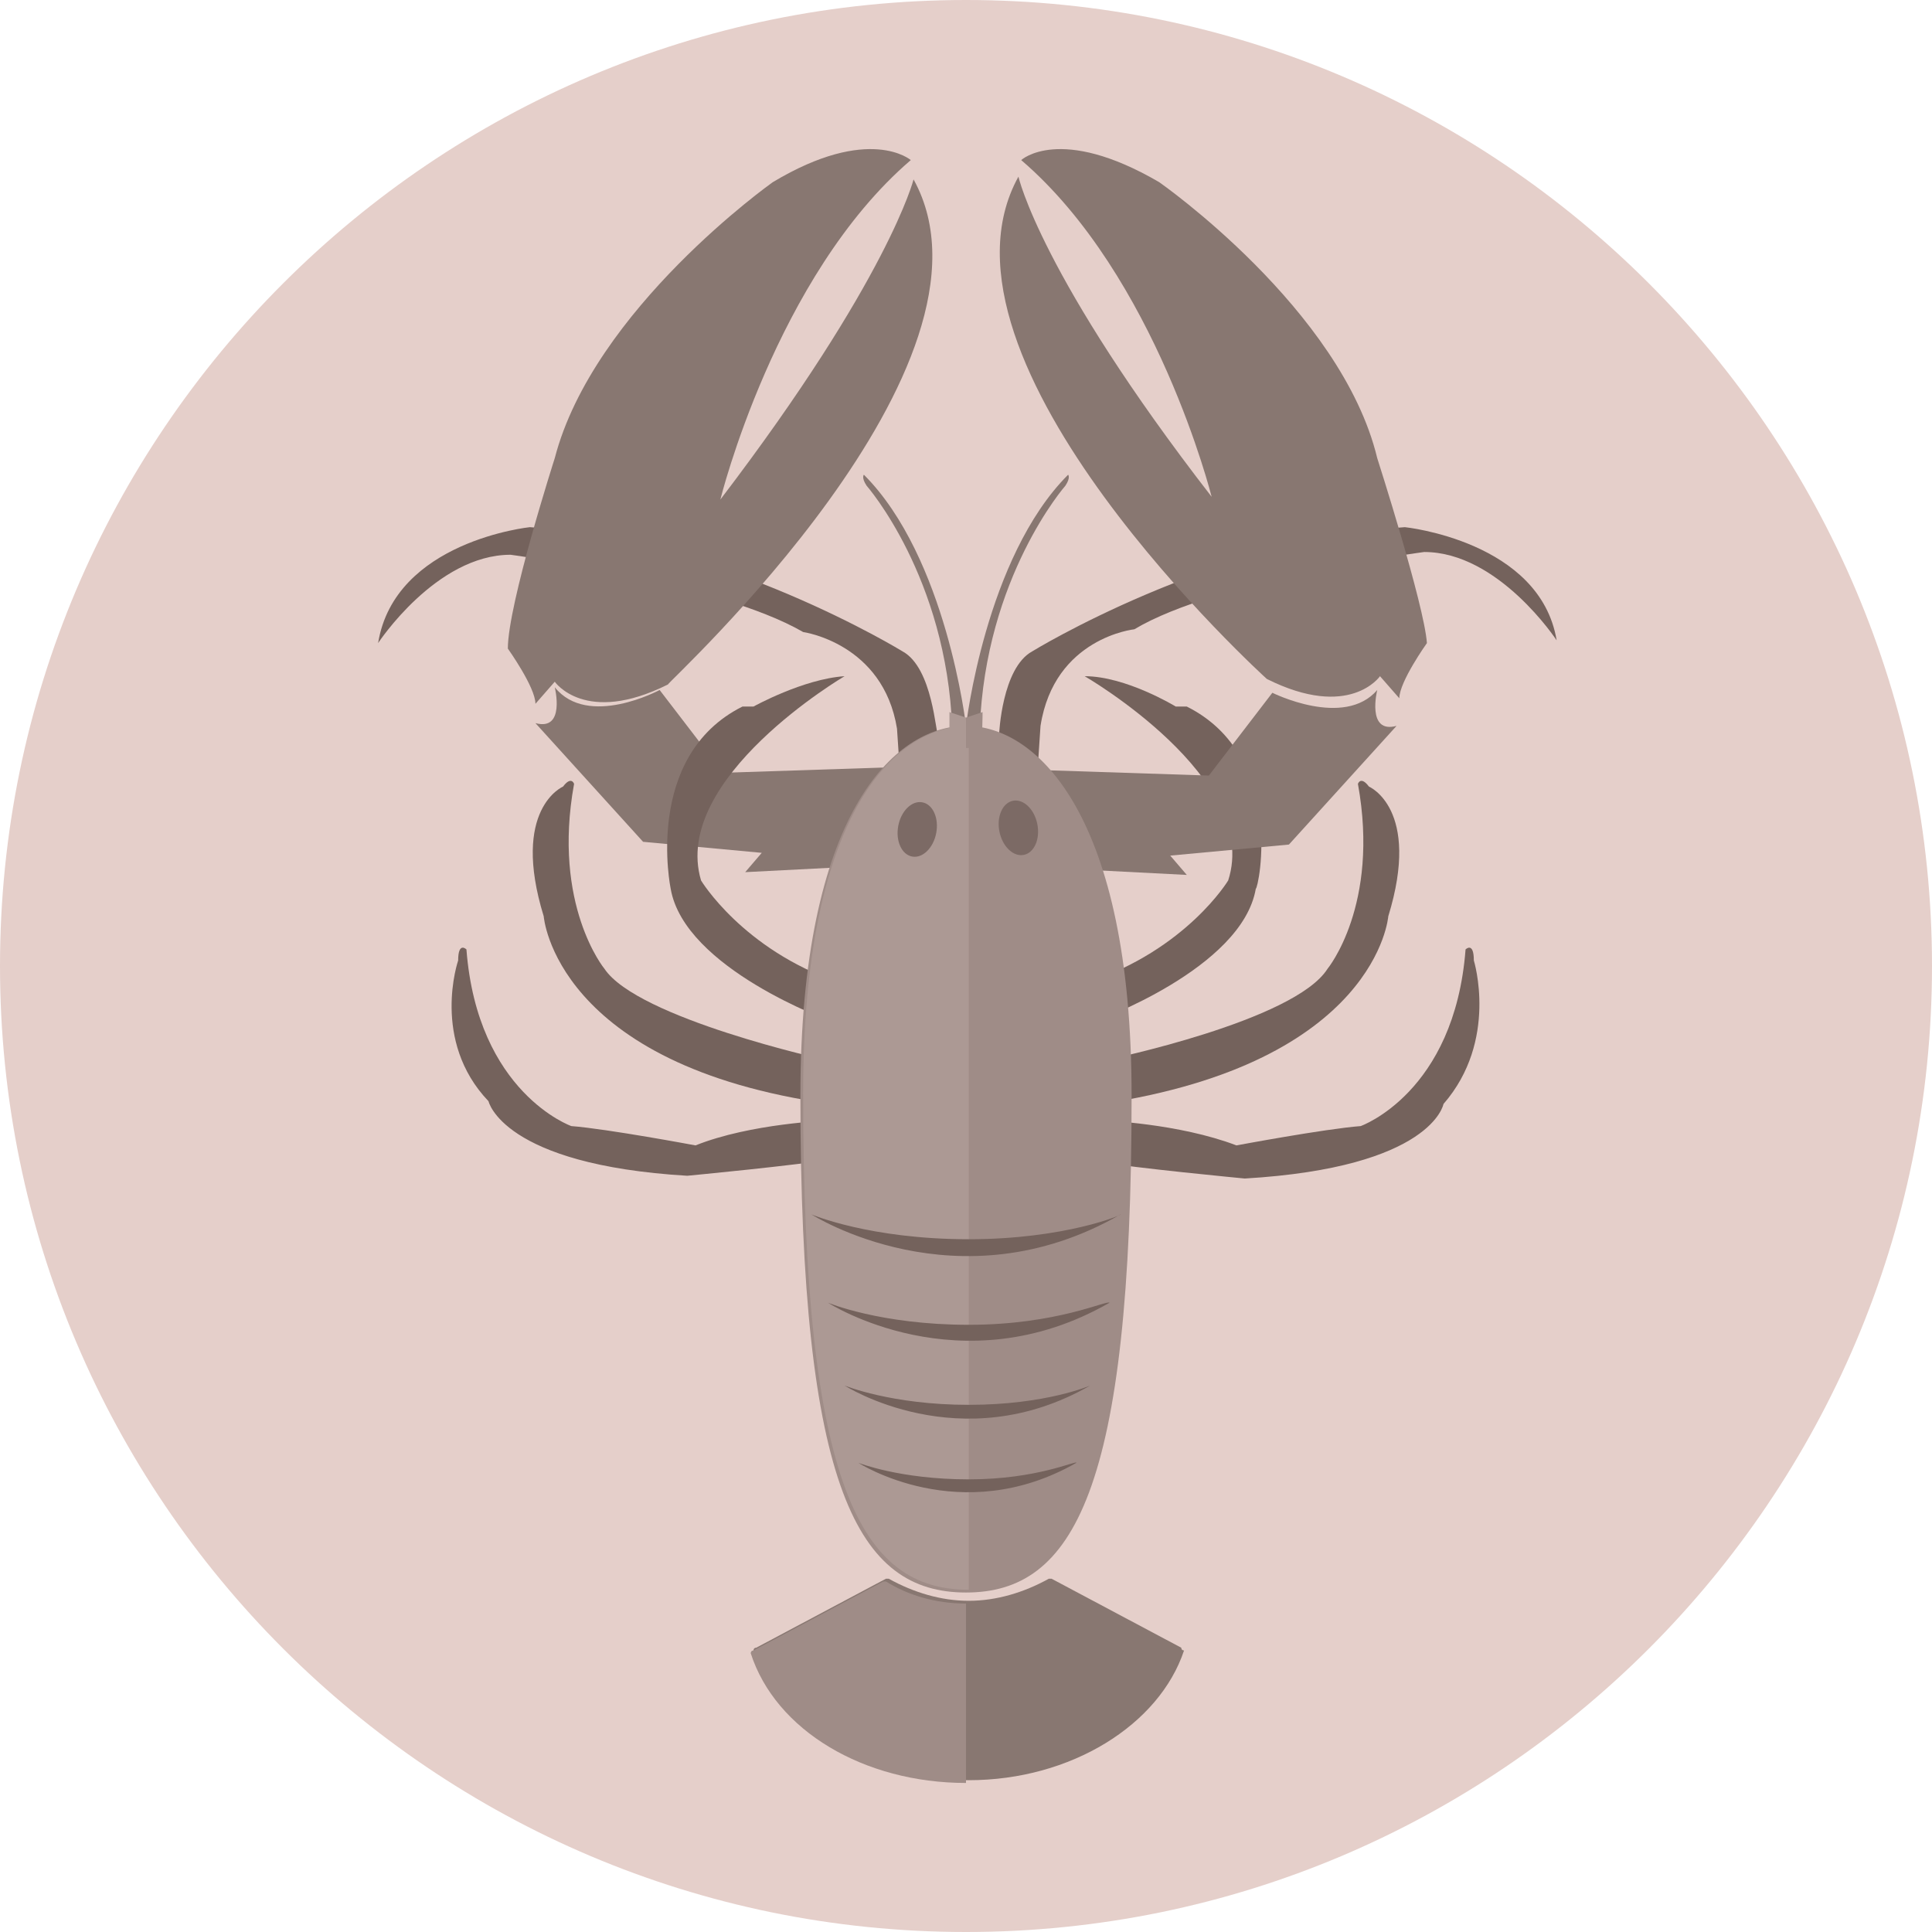 <svg width="70" height="70" viewBox="0 0 70 70" fill="none" xmlns="http://www.w3.org/2000/svg">
<g id="cancer 1" clip-path="url(#clip0_4_89)">
<path id="Vector" d="M35 0C15.7 0 0 15.7 0 35C0 54.3 15.7 70 35 70C54.3 70 70 54.3 70 35C70 15.7 54.3 0 35 0Z" fill="#E5CFCA"/>
<path id="Vector_2" d="M42.8 59.7L38.1 57.2H38C37.1 57.7 36.1 58 35.1 58C34.1 58 33.1 57.7 32.2 57.2H32.1L27.4 59.7C27.3 59.7 27.3 59.8 27.3 59.8C28.2 62.6 31.4 64.5 35.1 64.5C38.8 64.5 42 62.5 42.9 59.8C42.9 59.8 42.8 59.8 42.8 59.7Z" fill="#887771"/>
<path id="Vector_3" d="M35 58.1C33.9 58.1 32.9 57.8 32.1 57.3H32L27.3 59.8C27.2 59.8 27.2 59.9 27.2 59.9C28.1 62.7 31.3 64.6 35 64.6V58.1Z" fill="#9F8C87"/>
<path id="Vector_4" d="M49.6 28.5C49.3 28.1 49.2 28.4 49.2 28.4C50 32.8 48.1 35.1 48.1 35.1C46.9 37 40.1 38.4 40.1 38.4L39.9 40C49.9 38.5 50.3 33.2 50.3 33.2C51.5 29.3 49.6 28.5 49.6 28.5Z" fill="#74625C"/>
<path id="Vector_5" d="M53.4 34.8C53.4 34.1 53.1 34.4 53.1 34.4C52.7 39.6 49.3 40.8 49.3 40.8C48 40.9 44.8 41.5 44.8 41.5C42.7 40.7 40 40.6 40 40.6C40 40.6 38.9 41.9 39.9 42.1C40.9 42.3 45.1 42.7 45.1 42.7C51.9 42.3 52.3 40 52.3 40C54.3 37.7 53.4 34.8 53.4 34.8ZM43 25.6H42.6C42.6 25.6 40.8 24.5 39.3 24.5C39.3 24.5 45.7 28.2 44.5 31.9C44.5 31.9 43 34.4 39.4 35.6L39.7 37C39.7 37 45 35.1 45.5 32.2C45.6 32.2 46.6 27.4 43 25.6Z" fill="#74625C"/>
<path id="Vector_6" d="M50.6 26.3C49.5 26.6 49.9 25 49.9 25C48.7 26.4 46.1 25.1 46.1 25.1L43.8 28.1L37.7 27.9L39.1 31.5L43 31.7L42.4 31L46.7 30.6L50.6 26.3Z" fill="#887771"/>
<path id="Vector_7" d="M50.9 19.1C43.9 19.6 37.4 23.6 37.4 23.6C36.3 24.2 36.2 26.6 36.2 26.6L37.6 27.8L37.7 26.3C38.2 23.1 41.1 22.8 41.1 22.8C44.1 21 51.6 20 51.6 20C54.3 20 56.4 23.2 56.4 23.2C55.8 19.6 50.9 19.1 50.9 19.1Z" fill="#74625C"/>
<path id="Vector_8" d="M38.7 17.2C35.7 20.2 35 26.3 35 26.3L35.5 26.4C35.7 20.9 38.6 17.6 38.6 17.6C38.8 17.3 38.7 17.2 38.7 17.2ZM49.9 16.6C48.6 11.2 42 6.6 42 6.6C38.4 4.5 37 5.8 37 5.8C41.9 10 43.9 18 43.9 18C37.7 10 36.9 6.4 36.9 6.4C33.2 13.1 45.9 24.6 45.9 24.6C48.9 26.1 50 24.5 50 24.5L50.7 25.3C50.7 24.7 51.7 23.3 51.7 23.3C51.6 21.9 49.9 16.6 49.9 16.6ZM26.2 28L23.9 25C23.9 25 21.3 26.4 20.1 24.9C20.1 24.9 20.5 26.5 19.4 26.2L23.3 30.5L27.6 30.9L27 31.6L30.9 31.4L32.3 27.8L26.2 28Z" fill="#887771"/>
<path id="Vector_9" d="M29.9 38.4C29.9 38.4 23.1 36.9 21.9 35.1C21.9 35.1 20 32.8 20.8 28.4C20.8 28.4 20.7 28.1 20.4 28.5C20.4 28.5 18.5 29.3 19.7 33.2C19.7 33.2 20.1 38.6 30.1 40L29.9 38.4Z" fill="#74625C"/>
<path id="Vector_10" d="M30 40.6C30 40.6 27.2 40.7 25.2 41.5C25.2 41.5 22 40.9 20.7 40.8C20.7 40.8 17.3 39.6 16.9 34.4C16.9 34.4 16.6 34.1 16.6 34.8C16.6 34.8 15.6 37.7 17.7 39.9C17.7 39.9 18.2 42.2 24.9 42.6C24.9 42.6 29.1 42.2 30.1 42C31.2 41.9 30 40.6 30 40.6ZM25.4 31.9C24.3 28.2 30.6 24.5 30.6 24.5C29.1 24.6 27.3 25.6 27.3 25.6H26.9C23.3 27.4 24.3 32.2 24.3 32.2C24.8 35.1 30.1 37 30.1 37L30.4 35.6C26.9 34.4 25.4 31.9 25.4 31.9Z" fill="#74625C"/>
<path id="Vector_11" d="M32.7 23.6C32.7 23.6 26.2 19.6 19.2 19.1C19.2 19.1 14.3 19.6 13.7 23.3C13.7 23.3 15.8 20.1 18.5 20.1C18.5 20.1 26 21.1 29.1 22.9C29.1 22.9 32 23.3 32.5 26.4L32.6 27.9L34 26.7C33.9 26.6 33.8 24.2 32.7 23.6Z" fill="#74625C"/>
<path id="Vector_12" d="M31.3 17.2C31.3 17.2 31.2 17.3 31.4 17.6C31.4 17.6 34.3 20.9 34.5 26.4L35 26.3C35 26.3 34.3 20.2 31.3 17.2Z" fill="#887771"/>
<path id="Vector_13" d="M33.1 6.5C33.1 6.5 32.2 10.1 26.1 18.1C26.1 18.1 28.1 10 33 5.8C33 5.8 31.5 4.5 28 6.6C28 6.6 21.5 11.2 20.1 16.6C20.1 16.6 18.4 21.9 18.4 23.5C18.4 23.5 19.4 24.9 19.4 25.5L20.1 24.7C20.1 24.7 21.2 26.3 24.2 24.8C24.2 24.7 36.8 13.2 33.1 6.5Z" fill="#887771"/>
<path id="Vector_14" d="M35 26.3C32.4 26.3 29 29.5 29 39.7C29 54 31.1 57.7 35 57.7C38.9 57.7 41 54 41 39.7C41 29.6 37.6 26.3 35 26.3Z" fill="#9F8C87"/>
<path id="Vector_15" d="M29.1 39.6C29.1 53.9 31.2 57.6 35.1 57.6V26.3C32.4 26.3 29.1 29.5 29.1 39.6Z" fill="#AC9994"/>
<path id="Vector_16" d="M33.921 30.183C34.024 29.64 33.8 29.142 33.42 29.07C33.04 28.997 32.649 29.379 32.546 29.921C32.443 30.464 32.667 30.962 33.047 31.034C33.426 31.107 33.818 30.725 33.921 30.183Z" fill="#7C6A65"/>
<path id="Vector_17" d="M37.096 30.974C37.474 30.898 37.693 30.397 37.584 29.856C37.475 29.314 37.079 28.937 36.7 29.014C36.321 29.09 36.102 29.591 36.212 30.133C36.321 30.674 36.717 31.051 37.096 30.974Z" fill="#7C6A65"/>
<path id="Vector_18" d="M35.1 44.9C31.5 44.9 29.4 44 29.4 44C29.4 44 34.7 47.4 40.6 44C40.7 44 38.6 44.9 35.1 44.9ZM35.1 48C31.9 48 30 47.2 30 47.2C30 47.2 34.8 50.3 40.2 47.2C40.1 47.1 38.3 48 35.1 48ZM35.1 50.9C32.3 50.9 30.6 50.2 30.6 50.2C30.6 50.2 34.8 52.9 39.5 50.2C39.5 50.2 37.9 50.9 35.1 50.9ZM35.1 53.6C32.6 53.6 31.1 53 31.1 53C31.1 53 34.8 55.4 39 53C39 52.9 37.6 53.6 35.1 53.6Z" fill="#74625C"/>
<path id="Vector_19" d="M35.6 25.8L35 26V27.1H35.5C35.6 27.1 35.6 25.8 35.6 25.8Z" fill="#9F8C87"/>
<path id="Vector_20" d="M35 26L34.4 25.8V27.1H35V26Z" fill="#AC9994"/>
</g>
<defs>
<clipPath id="clip0_4_89">
<rect width="70" height="70" fill="white"/>
</clipPath>
</defs>
</svg>
